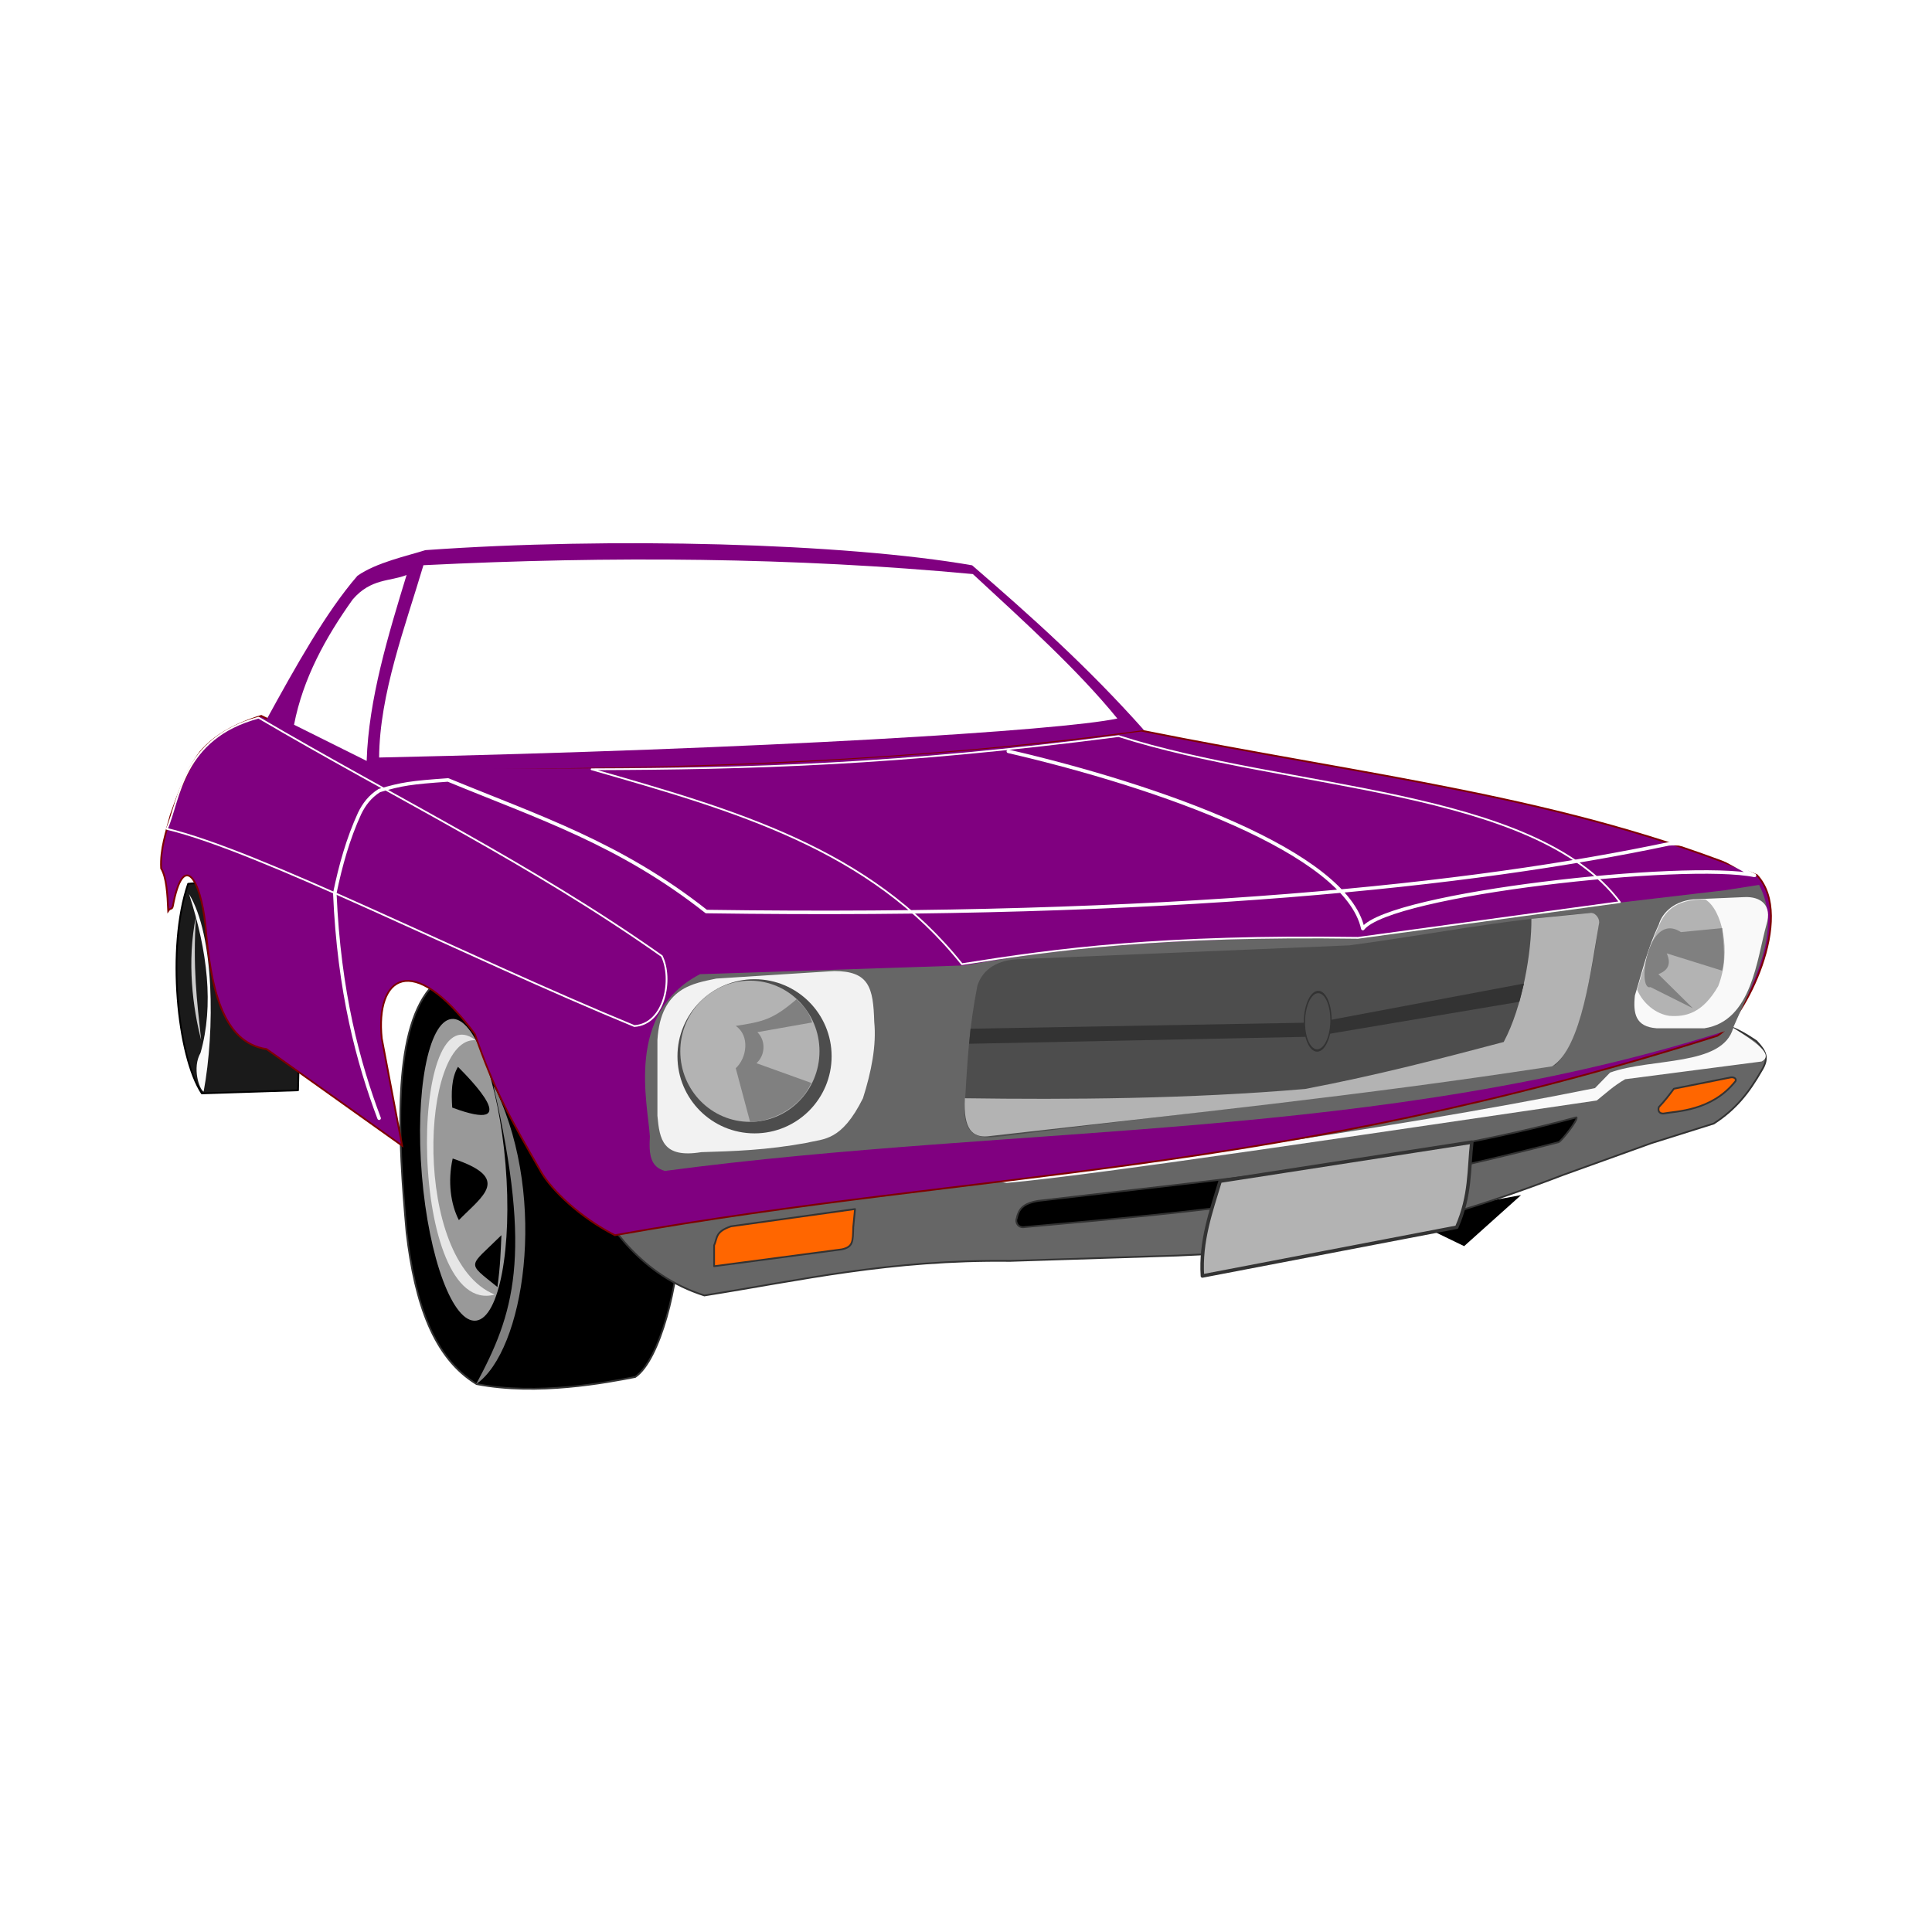 <svg:svg xmlns:dc="http://purl.org/dc/elements/1.1/" xmlns:ns2="http://creativecommons.org/ns#" xmlns:rdf="http://www.w3.org/1999/02/22-rdf-syntax-ns#" xmlns:svg="http://www.w3.org/2000/svg" height="550.55" id="svg2" version="1.1" viewBox="-45.63 -154.796 550.55 550.55" width="550.55">
  <svg:g id="layer1" transform="translate(.28 -750.62)">
    <svg:g id="g3982">
      <svg:g id="g3905">
        <svg:path d="m76.519 225.24c-10.645 12.911-8.95 42.745-6.566 69.448 2.379 20.302 7.752 35.784 19.951 43.184 17.341 3.367 37.112-0.451 45.204-2.02 7.199-4.861 12.571-27.555 12.374-39.648-0.409-55.056 10.265-85.518-70.963-70.963z" id="path3852" stroke="#333" stroke-linecap="round" stroke-linejoin="round" stroke-width=".5" transform="translate(0 652.36)" />
        <svg:path d="m86.368 235.85c0 22.037-6.671 39.901-14.9 39.901-8.229 0-14.9-17.864-14.9-39.901s6.671-39.901 14.9-39.901c8.229 0 14.9 17.864 14.9 39.901z" fill="#999" id="path3850" transform="matrix(.8 -.103 .089 1.077 8.064 682.53)" />
        <svg:path d="m95.838 310.22c0.845-6.09 0.937-10.296 1.136-14.773-9.434 9.342-10.114 7.494-1.136 14.773z" id="path3854" transform="translate(0 652.36)" />
        <svg:path d="m83.085 273.6c-1.453 6.553-0.573 13.044 1.768 17.551 6.812-6.981 15.129-11.945-1.768-17.551z" id="path3856" transform="translate(0 652.36)" />
        <svg:path d="m84.6 247.47c-1.914 3.216-1.915 7.475-1.641 11.617 20.84 7.751 5.12-8.089 1.641-11.617z" id="path3858" transform="translate(0 652.36)" />
        <svg:path d="m89.651 239.89c-19.51-14.801-19.153 79.187 5.43 72.478-23.666-9.572-21.109-73.705-5.43-72.478z" fill="#e6e6e6" id="path3860" transform="translate(0 652.36)" />
        <svg:path d="m89.777 337.88c10.685-19.908 16.178-36.164 4.925-84.979l0.884 1.515c14.614 31.149 7.829 74.12-5.808 83.464z" fill="#808080" id="path3862" transform="translate(0 652.36)" />
      </svg:g>
      <svg:path d="m385.88 284.84-14.647 13.132-15.657-7.576z" id="path3975" stroke="#000" stroke-width="1px" transform="translate(0 652.36)" />
      <svg:path d="m7.702 195.32c-6.194 18.13-3.079 49.15 3.915 59.72l27.4-0.884 1.263-52.275c-10.901-2.357-21.496-7.901-32.577-6.566z" fill="#1a1a1a" id="path3870" stroke="#000" stroke-linecap="round" stroke-linejoin="round" stroke-width=".5" transform="translate(0 652.36)" />
      <svg:g id="g3896">
        <svg:g id="g3872" stroke="#333" transform="translate(-.505 -.505)">
          <svg:path d="m220.47 270.45c-25.758 3.536-45.816 5.737-75.004 8.586l-14.142-2.273c-4.623 0.334-8.288 1.746-7.576 8.081 4.209 8.165 13.575 22.609 31.567 28.284 27.611-4.377 52.797-10.247 87.126-9.849l47.477-1.515c34.514-1.431 62.614-4.774 110.11-22.981l25.254-9.091 17.678-5.556c6.315-4.08 10.038-8.855 13.637-15.152 2.263-3.65 1.079-5.598-1.515-8.334-2.13-1.385-5.299-3.606-9.344-4.672l-37.881 7.45-7.324 5.556-168.44 22.981z" fill="#666" id="path3802" stroke-width=".5" transform="translate(0 652.36)" />
          <svg:path d="m244.33 291.16c0.537-2.467 1.583-4.239 6.124-4.988 51.569-6.082 107.24-11.273 153.35-23.802 0.779 0.404-4.274 6.82-5.051 7.071-62.941 16.326-100.17 19.532-152.14 24.196-1.986 0.35-2.738-1.475-2.289-2.478z" id="path3812" stroke-linecap="round" stroke-linejoin="round" stroke-width=".5" transform="translate(0 652.36)" />
          <svg:path d="m302.29 280.55c-2.599 8.641-5.684 17.088-5.051 27.022l72.478-13.89c3.986-9.103 3.392-16.374 4.293-24.244z" fill="#b3b3b3" id="path3841" stroke-linecap="round" stroke-linejoin="round" stroke-width="1px" transform="translate(0 652.36)" />
          <svg:path d="m162.89 293.43c-4.522 1.55-3.812 3.237-4.798 5.43v5.935l36.366-4.798c3.294-0.705 3.157-2.261 3.283-6.314l0.505-5.177z" fill="#f60" id="path3804" stroke-linecap="round" stroke-linejoin="round" stroke-width=".5" transform="translate(0 652.36)" />
          <svg:path d="m431.59 254.22c-1.252 1.673-2.625 3.511-4.293 5.24-0.337 1.16 0.214 1.835 1.263 1.831 3.612-0.685 13.774-0.621 20.582-9.218 0.385-0.616-0.36-1.263-1.389-1.073z" fill="#f60" id="path3806" stroke-linecap="round" stroke-linejoin="round" stroke-width=".5" transform="translate(0 652.36)" />
        </svg:g>
        <svg:path d="m126.85 277.82c-3.062 1.652-2.854 3.663-3.297 5.657 5.844 2.72 11.175 5.806 19.259 6.926 26.727-4.664 53.454-9.282 80.181-12.627 4.321-0.014 11.133 1.757 17.93 2.778 24.432-2.045 112.04-15.321 168.19-23.486 2.569-2.038 4.738-4.133 8.081-6.061l38.891-5.051c3.679-1.924-1.834-5.687-8.081-9.596-3 11.088-23.402 8.502-35.103 12.753l-4.293 4.419c-59.81 12.165-152.57 24.929-168.7 25.001l-15.657-3.03c-4.803 0.196-52.528 7.492-78.792 11.238-9.855-2.452-13.029-5.858-18.614-8.921z" fill="#f9f9f9" id="path3848" transform="translate(0 652.36)" />
      </svg:g>
      <svg:g fill="#800080" id="g3971">
        <svg:path d="m129.3 295.45c-9.965-5.091-17.934-12.799-20.961-17.93-8.897-15.43-13.41-23.3-18.941-39.4-18.024-24.11-28.338-16.2-26.517 1.27l5.808 30.55-38.638-27.52c-12.759-1.88-15.986-17.87-17.425-35.36-1.421-13.16-6.297-21.24-9.272-5.44-0.222 1.18-0.698 0.45-1.334 1.4-0.212-4.85-0.488-9.58-2.02-12.12-0.282-5.576 1.471-10.338 2.778-15.279 2.24-6.17 4.27-12.41 8.46-17.93 3.762-4.412 9.497-7.837 17.299-10.228l28.032 13.637c95.014 4.022 181.55-3.682 222.78-9.436 65.493 13.161 120.55 18.713 175.39 41.182 11.187 11.942-3.718 41.4-11.278 45.783-126.92 40.217-208.76 38.133-314.16 56.821z" id="path3816" stroke="#7f0000" stroke-width=".5" transform="translate(0 652.36)" />
        <svg:path d="m29.935 148.71c8.509-15.498 17.036-30.797 26.011-41.164 5.373-3.79 14.056-5.626 19.359-7.311 52.865-3.788 119.43-2.01 155.81 4.324 16.491 14.252 32.928 28.934 48.949 46.941-72.426 9.893-146.44 11.454-221.67 11.068z" id="path3864" transform="translate(0 652.36)" />
      </svg:g>
      <svg:g fill="#fff" id="g3967">
        <svg:path d="m37.881 149.99c2.54-13.17 8.997-24.904 16.698-35.682 5.213-6.099 10.764-5.114 15.374-6.997-5.174 16.939-10.831 35.39-11.377 52.99z" id="path3866" transform="translate(0 652.36)" />
        <svg:path d="m62.124 159.33c0.14-18.165 7.425-37.268 12.627-54.801 53.464-2.659 105.8-2.219 156.57 2.525 14.829 13.721 30.015 27.442 41.164 41.164-15.952 3.447-100.56 8.725-210.36 11.112z" id="path3868" transform="translate(0 652.36)" />
      </svg:g>
      <svg:path d="m7.955 198.22c5.289 16.285 7.114 31.806 3.277 45.27-2.419 4.225-0.385 10.426 0.89 11.046 3.245-17.486 3.079-44.527-4.167-56.316z" fill="#f9f9f9" id="path3944" transform="translate(0 652.36)" />
      <svg:path d="m11.412 892.21c-1.229-11.48-2.376-20.45-1.496-35.15-2.615 12.81-0.869 26.03 1.496 35.15z" fill="#ccc" id="path3948" />
      <svg:path d="m455.36 195.62-9.643 1.518-30.357 3.571-74.643 10c-35.893-0-73.429 0.786-111.61 7.857l-75.536 2.5c-21.341 11.132-14.893 36.709-14.286 46.25-0.316 5.238 0.179 8.691 4.286 9.821 101.43-13.512 204.37-8.312 304.29-40.536 5.401-12.65 14.497-27.73 7.5-40.982z" fill="#666" id="path3956" transform="translate(0 652.36)" />
      <svg:g id="g3885">
        <svg:path d="m436.64 852.1c-6.192 0.606-9.125 4.502-9.849 7.197-3.299 6.991-4.751 13.52-6.819 20.203-0.535 5.126 0.164 8.905 6.187 9.344h13.637c13.516-2.07 14.9-19.656 17.678-29.547 1.698-5.537-1.632-8.059-6.313-7.829z" fill="#f9f9f9" id="path3794" />
        <svg:path d="m440.08 852.16c4.663 2.872 7.559 14.665 3.63 24.686-4.399 7.641-9.154 8.812-13.89 8.46-3.945-0.552-7.539-3.571-9.218-7.45 1.896-6.061 3.362-12.122 6.187-18.183 1.353-3.296 4.158-7.791 13.29-7.513z" fill="#b3b3b3" id="path3796" />
        <svg:path d="m436.51 883.16-9.849-9.723c1.533-0.646 4.17-1.922 2.399-5.935l15.784 4.925c0.884-3.198 0.437-7.007 0-12.122l-11.743 1.136c-9.64-6.256-12.632 16.966-8.713 15.657z" fill="#808080" id="path3798" />
      </svg:g>
      <svg:g id="g3879">
        <svg:path d="m141.43 892.18c0.936-15.152 10.562-16.139 16.786-17.5l33.571-2.143c9.972-0.003 11.15 4.714 11.429 14.464 0.676 6.726-0.847 14.345-3.214 21.786-6.141 12.343-11.196 11.487-15.893 12.679-11.608 2.132-20.894 2.406-30.179 2.679-10.987 1.797-11.882-3.616-12.5-10.357z" fill="#f2f2f2" id="path3016" />
        <svg:path d="m182.5 250.54c0 12.131-9.834 21.964-21.964 21.964-12.131 0-21.964-9.834-21.964-21.964 0-12.131 9.834-21.964 21.964-21.964 12.131 0 21.964 9.834 21.964 21.964z" fill="#4d4d4d" id="path2996" transform="translate(8.571 646.29)" />
        <svg:path d="m182.5 250.54c0 12.131-9.834 21.964-21.964 21.964-12.131 0-21.964-9.834-21.964-21.964 0-12.131 9.834-21.964 21.964-21.964 12.131 0 21.964 9.834 21.964 21.964z" fill="#b3b3b3" id="path2996-1" transform="matrix(.903 0 0 .916 22.818 665.9)" />
        <svg:path d="m163.75 888.17c4.08 2.771 3.193 9.138 0 12.054l4.107 15.357c7.159-0.289 14.611-4.688 17.411-11.161l-15.625-5.625c2.419-2.094 2.845-6.3 0.268-8.839l15.625-2.768c-1.081-3.221-1.977-4.09-4.464-6.607-6.739 5.782-9.484 6.377-17.321 7.589z" fill="#808080" id="path3786" />
      </svg:g>
      <svg:g id="g3890">
        <svg:path d="m243.94 869.18c-6.591 0.367-10.156 3.599-11.355 7.648-2.34 12.069-2.804 20.745-3.661 35.536 0.27 8.902 6.208 7.702 11.786 7.143 52.202-6.726 104.4-11.971 156.61-20.179 7.865-6.944 11.862-35.782 12.321-40.089 0.196-1.48-0.452-3.359-2.321-3.297-27.021 2.248-45.746 6.208-68.751 9.279z" fill="#4d4d4d" id="path3788" />
        <svg:path d="m229.05 908.79c-0.52 9.086 2.367 11.108 6.313 10.859 54.773-6.25 106.71-11.594 160.99-19.951 8.512-5.1 11.185-28.31 13.448-40.974 0.068-1.29-1.154-3.03-2.638-2.732l-16.682 1.658c0.086 9.179-2.494 25.048-7.892 35.103-17.738 4.684-35.519 9.359-56.548 13.385-33.32 2.861-67.456 3.061-96.995 2.652z" fill="#b3b3b3" id="path3790" />
        <svg:path d="m230.66 888.97 98.648-1.768 59.065-11.112-1.314 5.207-59.013 9.945-97.795 2.02z" fill="#333" id="path3792" />
        <svg:path d="m330.82 233.83c0 4.603-3.166 8.334-7.071 8.334-3.905 0-7.071-3.731-7.071-8.334s3.166-8.334 7.071-8.334c3.905 0 7.071 3.731 7.071 8.334z" fill="#4d4d4d" id="path3846" stroke="#333" stroke-linecap="round" stroke-linejoin="round" stroke-width=".684" transform="matrix(.535 .013 -.024 1 161.99 648.8)" />
      </svg:g>
      <svg:path d="m134.86 888.21c-48.677-20.05-106.84-49.89-133.22-56.19 3.668-8.25 4.155-25.8 26.139-31.69 38.329 22.562 77.793 41.72 114.9 67.933 3.165 6.413 0.935 19.374-7.829 19.951z" fill="none" id="path3938" stroke="#fff" stroke-linecap="round" stroke-linejoin="round" stroke-width=".5" />
      <svg:path d="m62.124 914.48c-5.921-15.69-11.429-35.949-12.627-64.145 1.624-7.869 3.769-15.53 7.071-22.728 1.267-2.583 2.912-4.784 5.619-6.503 6.401-1.892 8.942-2.268 19.58-3.024 25.746 10.619 49.072 18.144 73.589 37.5 131.89 1.89 218.71-7.554 274.29-19.286 9.604-0.663 16.549 5.321 24.421 8.99-19.457-4.035-103.79 5.121-111.62 15.152-4.829-21.772-58.094-40.564-101.02-50.508" fill="none" id="path3942" stroke="#fff" stroke-linecap="round" stroke-linejoin="round" />
      <svg:path d="m415.71 852.9c-24.544-32.631-94.715-31.852-142.86-47.321-63.049 8.21-104.7 9.307-150.18 9.464 40.768 11.696 79.261 22.585 105.54 55.536 27.335-4.339 57.063-8.293 112.86-7.5z" fill="none" id="path3958" stroke="#fff" stroke-linecap="round" stroke-linejoin="round" stroke-width=".5" />
    </svg:g>
  </svg:g>
</svg:svg>